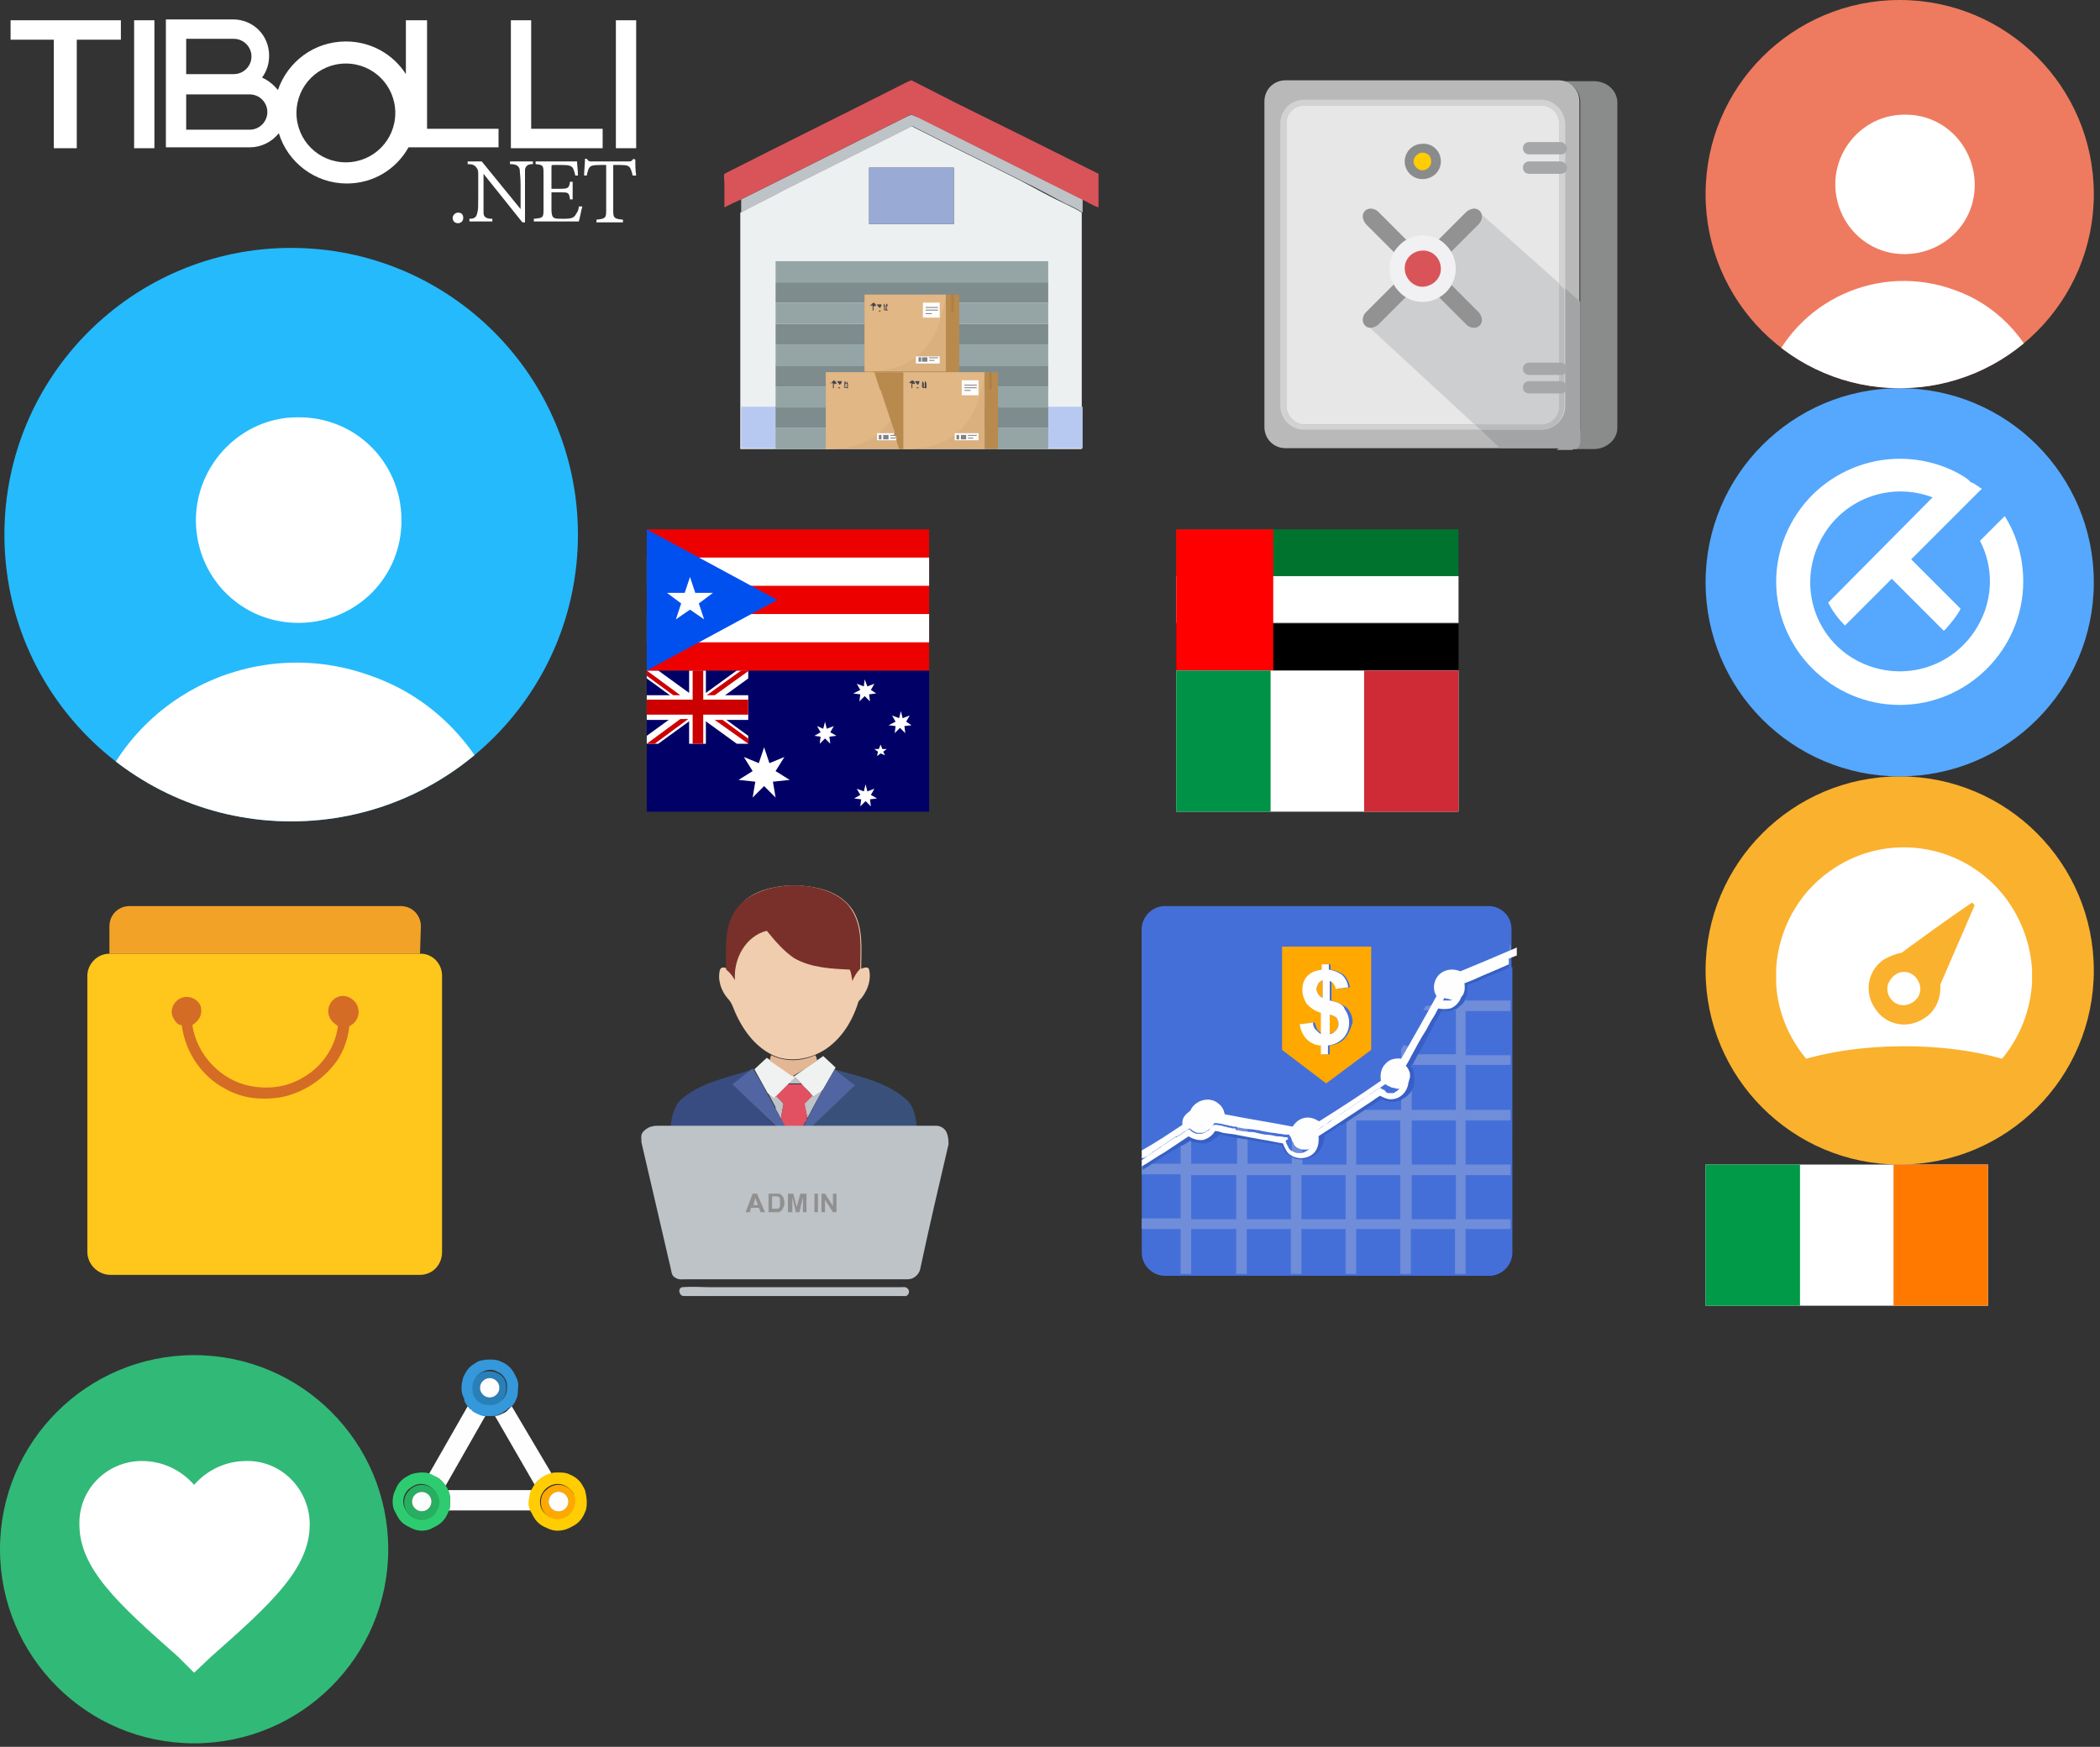 <?xml version="1.0" encoding="utf-8"?><svg width="238" height="198" viewBox="0 0 238 198" xmlns="http://www.w3.org/2000/svg" xmlns:xlink="http://www.w3.org/1999/xlink"><rect x="0" y="0" width="238" height="198" fill="#333333" stroke="none"/><svg id="admin" viewBox="0 0 60 60" width="60" height="60" x="60" y="93.6" xmlns="http://www.w3.org/2000/svg"><style>.ast0{fill:#fbb87d}.ast1,.ast2{fill-rule:evenodd;clip-rule:evenodd;fill:#bdc3c7}.ast2{fill:#ffa016}.ast3{fill:none}.ast4{fill:#bdc3c7}.ast5{fill:#e25162}.ast6{fill:#39517a}.ast7{fill:#5065a1}.ast8{fill:#394c81}.ast9{fill:#f0f1f1}.ast10{fill:#e3b794}.ast11{fill:#f1cdb0}.ast12{fill:#919090}.ast13{fill:#79302a}</style><path class="ast0" d="M32.5 26c0 .1 0 .1 0 0 0 .1 0 .1 0 0z"/><path class="ast1" d="M17.3 52.3c1.1-.1 2.3 0 3.4 0H42c.3 0 .7-.1.9.2.3.3 0 .9-.4.8H17.6c-.1 0-.3 0-.4-.1-.3-.3-.3-.8.1-.9z"/><path class="ast2" d="M28.8 51.5h2.4H28.8z"/><path class="ast3" d="M33.1 30.1c.5-.9 1-1.7 1.5-2.6-.5.8-1 1.7-1.5 2.6zM27.9 32.1c.2.4.4.7.6 1.1-.2-.4-.4-.8-.6-1.1zM31.5 33.1c.2-.3.4-.7.6-1.1-.2.4-.4.8-.6 1.1z"/><path class="ast4" d="M31.5 33.1c.2-.3.4-.7.6-1.1.4-.7.7-1.3 1.1-2 0 0 0 .1-.1.1l-.9.6-.2-.2-.9.9.4 1.7zM30.8 29.2l-.8-.8-.8.8h1.6zM27.9 32.1c.2.3.4.7.6 1.1l.3-1.7-.8-.9-.2.2-.8-.6c.3.6.6 1.1.9 1.7v.2zM31.3 27.5l-1.3.9zM28.7 27.5l1.3.9z"/><path class="ast5" d="M31.5 33.1l-.3-1.6.9-.9c-.3-.3-.8-.8-1.2-1.3H29.2c-.4.5-1 1-1.3 1.3l.9.9-.3 1.7c0 .1.1.1.1.2.1.2.2.5.4.7h2c.1-.2.2-.5.4-.7 0-.1 0-.2.1-.3z"/><path class="ast6" d="M32 34.1h11.9c-.1-1.1-.3-2.2-1.1-3-2.2-2-5.1-2.6-7.9-3.4-.1 0-.3-.1-.4-.2l2.3 1.8-4.8 4.8z"/><path class="ast7" d="M32.1 32.1c-.2.4-.4.7-.6 1.1 0 .1-.1.1-.1.2-.1.2-.2.5-.4.7h1l4.9-4.7-2.3-1.8c-.5.9-1 1.7-1.5 2.6-.3.5-.7 1.2-1 1.9z"/><path class="ast8" d="M23.1 29.3l2.3-1.8c-.1.1-.3.1-.4.2-2.7.9-5.7 1.4-7.9 3.4-.7.8-1 1.9-1.1 3h11.9l-4.8-4.8z"/><path class="ast7" d="M28 34.1h1c-.1-.2-.2-.5-.4-.7 0-.1-.1-.1-.1-.2-.2-.4-.4-.7-.6-1.1 0-.1-.1-.1-.1-.2-.8-1.5-1.6-3-2.5-4.4L23 29.3l5 4.8z"/><path class="ast4" d="M47.3 34.8c-.2-.5-.7-.8-1.2-.8H14.7c-.3 0-.6 0-.9.1-.4.1-.8.4-1 .7-.2.3-.1.7-.1 1.1 1.1 4.7 2.2 9.5 3.3 14.2.1.4.1.9.5 1.1.4.3.9.2 1.3.2h25.1c.7 0 1.3-.6 1.4-1.2 1-4.7 2.1-9.4 3.2-14.1 0-.3 0-.8-.2-1.3z"/><path class="ast9" d="M30.8 29.2c.4.5 1 1 1.2 1.3l.2.2.9-.6s0-.1.1-.1c.5-.9 1-1.7 1.5-2.6l-1.4-1.3-1.9 1.3-1.4 1 .8.8z"/><path class="ast9" d="M28 30.6l1.3-1.3.8-.8-1.3-.9-1.9-1.3-1.4 1.3 1.5 2.7.8.6c0-.2.1-.2.2-.3z"/><path class="ast10" d="M31.3 27.5l1.3-.9c0-.1-.1-.5-.2-.6-1.6.7-3.3.8-5 0-.1.2-.1.5-.2.6l1.3.9 1.3.9 1.5-.9z"/><path class="ast11" d="M32.5 25.9c2.1-.9 3.9-3 4.8-6 .9-.9 1.5-2.3 1.2-3.6-.1-.4-.6-.2-.9-.1 0-2.2.3-4.7-1-6.7C35.3 7.6 33.1 7 31 6.8h-2c-2 .2-4.2.8-5.4 2.6-1.4 2-1.1 4.5-1.1 6.8-.3-.1-.7-.3-.9.1-.3 1.1.1 2.4.9 3.3.4.4.6 1 .8 1.5 1.1 2.5 2.6 4.1 4.3 4.9 1.5.7 3.3.6 4.9-.1z"/><g><path class="ast12" d="M26.7 43.8h-.5l-.2-.5h-.9l-.1.5h-.5l.8-2.1h.5l.9 2.1zm-.8-.8l-.3-.8-.2.8h.5zM27.1 41.7H28.3c.1 0 .2.1.3.2.1.1.2.2.2.3 0 .1.1.3.1.5s0 .3-.1.5-.1.3-.2.4c-.1.1-.2.1-.3.2H27.1v-2.1zm.4.3v1.4h.6c.1 0 .1 0 .2-.1 0 0 .1-.1.1-.2v-.4-.4c0-.1-.1-.2-.1-.2-.1 0-.1-.1-.2-.1H27.5zM29.3 43.8v-2.1h.6l.4 1.5.4-1.5h.7v2.1H31v-1.7l-.4 1.7h-.4l-.4-1.7v1.7h-.5zM32.3 43.8v-2.1h.4v2.1h-.4zM33.1 43.8v-2.1h.4l.9 1.4v-1.4h.4v2.1h-.4l-.9-1.4v1.4h-.4z"/></g><g><path class="ast13" d="M36.5 9.5c1.3 2 1 4.4 1 6.7-.4.4-.7.9-.9 1.4-.1-.5-.1-.9-.3-1.3-2.1-.1-4.4-.2-6.3-1.3-1.2-.8-2.2-2-3.1-3.1-2.4.6-3.8 3.2-3.6 5.6-.3-.5-.6-.9-1-1.2 0-2.3-.3-4.8 1.1-6.8 2.6-3.7 10.9-3.6 13.1 0z"/></g></svg><svg id="ae" viewBox="0 0 32 16" width="32" height="16" x="133.3" y="60" xmlns="http://www.w3.org/2000/svg"><style>.bst0{fill:#00732f}.bst1{fill:#fff}.bst2{fill:red}</style><path class="bst0" d="M0 0h32v5.3H0V0z"/><path class="bst1" d="M0 5.3h32v5.3H0V5.3z"/><path d="M0 10.7h32V16H0v-5.3z"/><path class="bst2" d="M0 0h11v16H0V0z"/></svg><svg id="au" viewBox="0 0 32 16" width="32" height="16" x="73.3" y="76" xmlns="http://www.w3.org/2000/svg"><style>.cst0{fill:#006}.cst1{fill:#fff}.cst2{fill:#c00}</style><path class="cst0" d="M0 0h32v16H0V0z"/><path class="cst1" d="M0 0v.9l10.2 7.4h1.3v-.9L1.3 0H0zm11.5 0v.9L1.3 8.3H0v-.9L10.2 0h1.3z"/><path class="cst1" d="M4.8 0v8.3h1.9V0H4.8zM0 2.8v2.8h11.5V2.8H0z"/><path class="cst2" d="M0 3.3V5h11.5V3.3H0zM5.2 0v8.3h1.2V0H5.2zM0 8.3l3.8-2.8h.9L.9 8.3H0zM0 0l3.8 2.8H3L0 .6V0zm6.8 2.8L10.7 0h.9L7.7 2.8h-.9zm4.7 5.5L7.7 5.6h.9l3 2.2-.1.5z"/><path class="cst1" d="M16.2 12.4l-1.9.2.3 1.8-1.3-1.3-1.3 1.3.3-1.8-1.9-.2 1.6-1-1-1.6 1.7.7.6-1.8.6 1.8 1.7-.7-1 1.6m9.6 2.7l-.4-.7.8.3.2-.8.2.8.8-.3-.4.7.7.4-.8.1.1.8-.6-.6-.6.6.1-.8-.8-.1m.7-12.3l-.4-.7.8.3.1-.8.3.8.8-.3-.4.7.6.4-.8.1.1.8-.6-.6-.6.6.1-.8-.8-.1M19.7 7l-.4-.7.7.3.2-.8.2.8.8-.3-.4.7.7.4-.8.1.1.8-.6-.6-.6.6.1-.8-.7-.1m9.2-1.6l-.4-.7.8.3.2-.8.2.8.8-.3-.4.7.6.4-.8.1.1.8-.6-.6-.6.6.1-.8-.8-.1m-.9 3.2l-.4.3.1-.5-.4-.3h.5l.2-.5.2.5h.5l-.4.3.2.4"/></svg><svg id="banking" viewBox="0 0 60 60" width="60" height="60" x="133.3" xmlns="http://www.w3.org/2000/svg"><style>.dst0{fill:#8a8c8b}.dst1{fill:#b9b9ba}.dst2{fill:#e7e7e7}.dst3{fill:#d3d2d2}.dst4,.dst5,.dst6{fill-rule:evenodd;clip-rule:evenodd;fill:#a3a4a6}.dst5,.dst6{fill:#ccced0}.dst6{fill:#babbbc}.dst10,.dst11,.dst12,.dst13,.dst7,.dst8,.dst9{fill-rule:evenodd;clip-rule:evenodd;fill:#a5a7a9}.dst10,.dst11,.dst12,.dst13,.dst8,.dst9{fill:#929293}.dst10,.dst11,.dst12,.dst13,.dst9{fill:#f1f0f2}.dst10,.dst11,.dst12,.dst13{fill:#d6d7d7}.dst11,.dst12,.dst13{fill:#d95459}.dst12,.dst13{fill:#8a8c8b}.dst13{fill:#ffcd02}</style><path class="dst0" d="M47.3 9.2h-3.9c1.3 0 2.4 1 2.4 2.4v36.9c0 1.3-1 2.4-2.4 2.4h3.9c1.5 0 2.7-1.1 2.7-2.4v-37c-.1-1.3-1.2-2.3-2.7-2.3z"/><path class="dst1" d="M45.7 48.5v-37c0-1.3-1-2.4-2.4-2.4H12.4c-1.3 0-2.4 1-2.4 2.4v36.9c0 1.3 1 2.4 2.4 2.4h31c1.3 0 2.3-1 2.3-2.3z"/><path class="dst2" d="M41.4 11.9H14.5c-1.1 0-2 .9-2 2V46c0 1.1.9 2.1 2 2.1h26.9c1.1 0 2-.9 2-2.1V14c0-1.1-.9-2.1-2-2.1z"/><path class="dst3" d="M41.4 11.3H14.5c-1.5 0-2.7 1.2-2.7 2.7v32c0 1.5 1.2 2.7 2.7 2.7h26.9c1.5 0 2.7-1.2 2.7-2.7V14c-.1-1.5-1.3-2.7-2.7-2.7zm2 34.7c0 1.1-.9 2.1-2 2.1H14.5c-1.1 0-2-.9-2-2.1V14c0-1.1.9-2 2-2h26.9c1.1 0 2 .9 2 2v32z"/><path class="dst4" d="M43.4 50.8h-6.7l-2.2-2.1h6.9c1.5 0 2.7-1.2 2.7-2.7V32.7l1.7 1.5V49.2 49v1.3h-.1V50.6h-.1v.1h-.1v.1h-.1v.1h-.1-.2-.1l-.1.1H44.6h-.1-.2-.1-.2-.2-.2H43.3h-.1-.1l.3-.2z"/><path class="dst5" d="M41.4 48.1h-7.6L22 37.2l12.5-13 8.9 7.9V46c0 1.2-.9 2.1-2 2.1z"/><path class="dst6" d="M41.4 48.7h-6.9l-.7-.6h7.6c1.1 0 2-.9 2-2.1V32.2l.6.6V46c0 1.5-1.2 2.7-2.6 2.7z"/><path class="dst7" d="M44.3 16.8c0 .4-.3.7-.7.7H40c-.4 0-.7-.3-.7-.7s.3-.7.7-.7h3.6c.3 0 .7.4.7.7zM44.3 19c0 .4-.3.7-.7.7H40c-.4 0-.7-.3-.7-.7s.3-.7.7-.7h3.6c.3 0 .7.3.7.7zM44.3 41.8c0 .4-.3.7-.7.7H40c-.4 0-.7-.3-.7-.7s.3-.7.7-.7h3.6c.3 0 .7.3.7.7zM44.3 43.9c0 .4-.3.7-.7.7H40c-.4 0-.7-.3-.7-.7s.3-.7.7-.7h3.6c.3 0 .7.3.7.7z"/><path class="dst8" d="M34.3 35.4l-5-5 5-5c.4-.4.5-1.1.1-1.5-.4-.4-1-.3-1.5.1l-5 5-5-5c-.4-.4-1.1-.5-1.5-.1-.4.4-.3 1 .1 1.5l5 5-5 5c-.4.4-.5 1.1-.1 1.5.4.4 1 .3 1.5-.1l5-5 5 5c.4.4 1.1.5 1.5.1.4-.4.3-1-.1-1.5z"/><path class="dst9" d="M30.6 33.1c-1.5 1.5-3.9 1.5-5.3 0-1.5-1.5-1.5-3.9 0-5.3 1.4-1.5 3.9-1.5 5.3 0 1.4 1.4 1.5 3.8 0 5.3z"/><path class="dst10" d="M29.1 31.6c-.7.7-1.7.7-2.4 0-.6-.7-.7-1.7 0-2.4s1.7-.7 2.3 0 .7 1.8.1 2.4z"/><path class="dst11" d="M30 30.5c0 1.1-1 2-2.1 2s-2-1-2-2.1.9-2 2.1-2c1.1 0 2 .9 2 2.1z"/><path class="dst12" d="M30 18.3c0 1.1-.9 2-2.1 2-1.1 0-2-.9-2-2s.9-2 2-2c1.1-.1 2.1.8 2.1 2z"/><path class="dst13" d="M28.9 18.3c0 .6-.5 1-1 1s-1-.5-1-1 .5-1 1-1c.6 0 1 .4 1 1z"/></svg><svg id="dashboard" viewBox="0 0 44 44" width="44" height="44" x="193.3" y="88" xmlns="http://www.w3.org/2000/svg"><style>.est0{fill:#ee7b5f}.est1{clip-path:url(#eEllipse_1_copy_2_);fill:#fff}.est2{fill:#31b978}.est3{fill:#fff}.est4{fill:#55a8fd}.est5{fill:#fab12d}</style><circle id="eEllipse_1_copy_1_" class="est0" cx="132" cy="22" r="22"/><defs><circle id="eEllipse_1_copy" cx="132" cy="22" r="22"/></defs><clipPath id="eEllipse_1_copy_2_"><use xlink:href="#eEllipse_1_copy" overflow="visible"/></clipPath><path class="est1" d="M132.5 13c4.4-.1 7.9 3.4 8 7.8.1 4.4-3.4 7.9-7.8 8-4.4.1-7.9-3.4-8-7.8v-.1c0-4.3 3.5-7.9 7.8-7.9zM148 42.6c-6.9 8.6-19.4 9.9-27.9 3.1-1.1-.9-2.2-1.9-3.1-3.1 3.2-8.6 12.7-12.9 21.3-9.7 4.5 1.6 8 5.2 9.7 9.7z"/><g><circle id="eEllipse_1_copy_4" class="est2" cx="132" cy="107" r="22"/><path class="est3" d="M132 121l-1.8-1.8c-6.8-6-11.2-10-11.2-15-.1-3.9 3-7.1 6.9-7.2h.2c2.3 0 4.4 1 5.9 2.7 1.5-1.7 3.6-2.7 5.9-2.7 3.9-.1 7.1 3.1 7.2 7v.2c0 5-4.4 9-11.2 15L132 121z"/></g><g><circle id="eEllipse_1_copy_3" class="est4" cx="22" cy="107" r="22"/><path class="est3" d="M12.1 97.1c2.6-2.6 6.2-4.1 9.9-4.1 2.6 0 5.2.7 7.4 2.1.1.1.3.2.4.3l.1.1.1.1.1.1h.1l.2.1.1.1h.1l.1.1.1.1h.1l.1.1.1.1h.1l.1.1-2.7 2.7-5.3 5.3 5.6 5.6c-.4.8-1 1.5-1.6 2.2l-.3.3-5.9-5.9-5.3 5.3c-.8-.8-1.4-1.6-1.9-2.6L26 97.1l1 .9-.3-.2c-5-2.5-11.1-.6-13.7 4.5s-.6 11.1 4.5 13.7 11.1.6 13.7-4.5c1.5-2.9 1.5-6.3 0-9.2l2.8-2.8c1.4 2.2 2.1 4.8 2.1 7.4 0 7.7-6.3 14-14 14s-14-6.3-14-14c-.1-3.6 1.4-7.2 4-9.8z"/></g><g><circle id="eEllipse_1_copy_2" class="est5" cx="22" cy="22" r="22"/><path class="est3" d="M14 10.8c5.9-4.3 14.1-3.5 19.1 1.9 2.3 2.5 3.7 5.8 3.9 9.2v1.5c-.2 3.2-1.4 6.2-3.4 8.6-3.2-.9-6.5-1.3-9.8-1.4-4.2-.1-8.4.3-12.4 1.4-2-2.4-3.2-5.3-3.4-8.4v-1.9c.3-4.4 2.5-8.4 6-10.9zm8.2 9.2c-.7.1-1.3.4-1.9.7-1.9 1.2-2.4 3.7-1.1 5.6 1.2 1.9 3.7 2.4 5.6 1.1 1.3-.8 1.9-2.3 1.8-3.8l3.9-9-.3-.3c-2.8 1.9-5.4 3.8-8 5.7zm-.4 2.3c1-.4 2 .1 2.4 1.1s-.1 2-1.1 2.4c-1 .4-2-.1-2.4-1.1-.1-.3-.1-.5-.1-.8.1-.7.6-1.3 1.2-1.6z"/></g></svg><svg id="edu" viewBox="0 0 44 44" width="44" height="44" x="193.3" y="44" xmlns="http://www.w3.org/2000/svg"><style>.fst0{fill:#ee7b5f}.fst1{clip-path:url(#fEllipse_1_copy_2_);fill:#fff}.fst2{fill:#31b978}.fst3{fill:#fff}.fst4{fill:#55a8fd}.fst5{fill:#fab12d}</style><circle id="fEllipse_1_copy_1_" class="fst0" cx="132" cy="-63" r="22"/><defs><circle id="fEllipse_1_copy" cx="132" cy="-63" r="22"/></defs><clipPath id="fEllipse_1_copy_2_"><use xlink:href="#fEllipse_1_copy" overflow="visible"/></clipPath><path class="fst1" d="M132.5-72c4.4-.1 7.9 3.4 8 7.8.1 4.4-3.4 7.9-7.8 8-4.4.1-7.9-3.4-8-7.8v-.1c0-4.3 3.5-7.9 7.8-7.9zM148-42.4c-6.9 8.6-19.4 9.9-27.9 3.1-1.1-.9-2.2-1.9-3.1-3.1 3.2-8.6 12.7-12.9 21.3-9.7 4.5 1.6 8 5.2 9.7 9.7z"/><g><circle id="fEllipse_1_copy_4" class="fst2" cx="132" cy="22" r="22"/><path class="fst3" d="M132 36l-1.8-1.8c-6.8-6-11.2-10-11.2-15-.1-3.9 3-7.1 6.9-7.2h.2c2.3 0 4.4 1 5.9 2.7 1.5-1.7 3.6-2.7 5.9-2.7 3.9-.1 7.1 3.1 7.2 7v.2c0 5-4.4 9-11.2 15L132 36z"/></g><g><circle id="fEllipse_1_copy_3" class="fst4" cx="22" cy="22" r="22"/><path class="fst3" d="M12.1 12.1C14.7 9.5 18.3 8 22 8c2.6 0 5.2.7 7.4 2.1.1.1.3.2.4.3l.1.1.1.1.1.1h.1l.2.1.1.1h.1l.1.1.1.1h.1l.1.1.1.1h.1l.1.1-2.7 2.7-5.3 5.3 5.6 5.6c-.4.8-1 1.5-1.6 2.2l-.3.3-5.9-5.9-5.3 5.3c-.8-.8-1.4-1.6-1.9-2.6L26 12.1l1 .9-.3-.2c-5-2.5-11.1-.6-13.7 4.5s-.6 11.2 4.4 13.7 11.1.6 13.7-4.5c1.5-2.9 1.5-6.3 0-9.2l2.8-2.8c1.4 2.2 2.1 4.8 2.1 7.4 0 7.7-6.3 14-14 14s-14-6.3-14-14c0-3.6 1.5-7.2 4.1-9.8z"/></g><g><circle id="fEllipse_1_copy_2" class="fst5" cx="22" cy="-63" r="22"/><path class="fst3" d="M14-74.2c5.9-4.3 14.1-3.5 19.1 1.9 2.3 2.5 3.7 5.8 3.9 9.2v1.5c-.2 3.2-1.4 6.2-3.4 8.6-3.2-.9-6.5-1.3-9.8-1.4-4.2-.1-8.4.3-12.4 1.4-2-2.4-3.2-5.3-3.4-8.4v-1.9c.3-4.4 2.5-8.4 6-10.9zm8.2 9.2c-.7.1-1.3.4-1.9.7-1.9 1.2-2.4 3.7-1.1 5.6 1.2 1.9 3.7 2.4 5.6 1.1 1.3-.8 1.9-2.3 1.8-3.8l3.9-9-.3-.3c-2.8 1.9-5.4 3.8-8 5.7zm-.4 2.3c1-.4 2 .1 2.4 1.1s-.1 2-1.1 2.4c-1 .4-2-.1-2.4-1.1-.1-.3-.1-.5-.1-.8.1-.7.6-1.3 1.2-1.6z"/></g></svg><svg id="gklogo" viewBox="0 0 73.3 27.6" width="73.3" height="27.6" xmlns="http://www.w3.org/2000/svg"><style>.gst0{fill:#fff}</style><path class="gst0" d="M1.2 4.5h4.9v12.3h2.6V4.5h5V2.3H1.2zM56.5 14.6h-8.1V2.3H46v6.1c-1.4-2.2-3.9-3.7-6.8-3.7-3.6 0-6.6 2.3-7.7 5.5-.5-.6-1.1-1.1-1.8-1.4.5-.7.8-1.5.8-2.5 0-2.3-1.8-4.1-4.1-4.1H18.8v14.5h9.5c1.3 0 2.5-.6 3.3-1.6 1 3.3 4.1 5.7 7.7 5.7 3 0 5.6-1.6 7-4.1h10.2v-2.1zm-28-8.2c0 1.1-.9 2-2 2h-5.4v-4h5.4c1.1 0 2 .9 2 2zm-.2 8.3h-7.2v-4h7.2c1.1 0 2 .9 2 2s-.9 2-2 2zm10.9 3.7c-3.1 0-5.6-2.5-5.6-5.6s2.5-5.6 5.6-5.6c3.1 0 5.6 2.5 5.6 5.6 0 3.1-2.5 5.6-5.6 5.6zM60.2 16.8h8.1v-2.2h-8.1V2.3h-2.3v14.5h1zM69.8 16.8h2.3V2.3h-2.3zM15.2 16.8h2.3V2.3h-2.3zM65.2 24.4c-.2.3-.5.4-1.3.4-.6 0-.9 0-1.1-.1-.2-.1-.3-.4-.3-.9v-2h1c.9 0 1 0 1.1.8h.3v-2h-.3c-.1.7-.2.8-1.1.8h-1V19c0-.3 0-.3.3-.3h.9c.8 0 1 .1 1.2.3.1.2.2.4.3.9h.3c0-.6-.1-1.3-.1-1.6h-4.7v.3c.8.1.9.1.9 1v4.2c0 .9-.1.9-1.1 1v.3h5.1c.1-.3.3-1.4.4-1.7h-.4c0 .5-.3.8-.4 1zM71.8 18c-.2.2-.2.3-.5.3h-4.2c-.3 0-.4 0-.6-.3h-.2c0 .6-.1 1.3-.1 1.9h.3c.1-.5.2-.8.3-.9.1-.2.4-.3 1.2-.3h.7v5.2c0 .8-.1.9-1.1 1v.3h3v-.3c-1-.1-1.1-.2-1.1-1v-5.2h.8c.8 0 .9.1 1.1.3.1.2.2.4.3.9h.4c-.1-.6-.1-1.3-.1-1.8l-.2-.1zM57.8 18.6c.7 0 1 .2 1.1.6 0 .3.1.8.1 1.8v2.7l-4.4-5.4H53v.3c.5 0 .8.1 1 .4.2.3.2.3.2 1v2.3c0 1 0 1.5-.1 1.8-.1.5-.3.7-.9.7v.3h2.6v-.3c-.7 0-1-.2-1-.7v-4.4l4.4 5.5h.3V21v-1.8c.1-.4.3-.6.9-.6v-.3h-2.6v.3zM51.9 24.1c-.3 0-.6.3-.6.6 0 .4.3.6.6.6s.6-.2.6-.6c0-.4-.2-.6-.6-.6z"/></svg><svg id="ie" viewBox="0 0 32 16" width="32" height="16" x="193.3" y="132" xmlns="http://www.w3.org/2000/svg"><style>.hst0{fill:#fff}.hst1{fill:#009a49}.hst2{fill:#ff7900}</style><path class="hst0" d="M0 0h32v16H0V0z"/><path class="hst1" d="M0 0h10.7v16H0V0z"/><path class="hst2" d="M21.3 0H32v16H21.3V0z"/></svg><svg id="inventory" viewBox="0 0 60 60" width="60" height="60" x="73.3" xmlns="http://www.w3.org/2000/svg"><style>.ist0{fill:#ecf0f1}.ist1{fill:#bdc3c7}.ist2{fill:#d95459}.ist3{fill:#99abd5}.ist4{fill:#b8c9f1}.ist5,.ist6{fill-rule:evenodd;clip-rule:evenodd;fill:#7f8c8d}.ist6{fill:#95a5a6}.ist7{fill:#b88a4e}.ist10,.ist11,.ist12,.ist8,.ist9{fill-rule:evenodd;clip-rule:evenodd;fill:#dab07e}.ist10,.ist11,.ist12,.ist9{fill:#e1b785}.ist10,.ist11,.ist12{fill:#b88a4e}.ist11,.ist12{fill:#b07f45}.ist12{fill:#fefefe}.ist13{fill:#808184}.ist14{fill:#47464e}</style><path class="ist0" d="M42.4 20.5c-3.9-2-7.9-3.9-11.8-5.9-.3-.1-.5-.4-.8-.2l-14.4 7.2c-1.6.9-3.2 1.6-4.8 2.5v26.8h38.7V24.1c-.6-.4-1.3-.7-1.9-1-1.7-.8-3.3-1.7-5-2.6zm-7.6 4.9h-9.6V19h9.6v6.4z"/><path class="ist1" d="M30 13c-.3.1-.5.2-.7.3l-18.6 9.3v1.5c1.6-.9 3.2-1.6 4.8-2.5l14.4-7.2c.3-.2.5.1.8.2 3.9 2 7.9 3.9 11.8 5.9 1.7.8 3.3 1.7 5 2.6.7.3 1.3.6 1.9 1v-1.5l-18.6-9.3c-.3-.1-.6-.2-.8-.3z"/><path class="ist2" d="M34.9 11.6c-1.6-.8-3.3-1.7-4.9-2.5-.2.1-.3.1-.5.2-6.9 3.5-13.8 6.9-20.7 10.4-.1.4 0 .7 0 1.1v2.7c.6-.3 1.2-.6 1.9-.9l18.6-9.3c.2-.1.5-.3.7-.3.2.1.5.2.7.3l18.6 9.3c.7.3 1.2.7 1.9.9v-3.8c-5.4-2.7-10.8-5.4-16.3-8.1z"/><path class="ist3" d="M25.2 19h9.6v6.4h-9.6z"/><path class="ist4" d="M10.7 46.1h38.7v4.7H10.7z"/><path class="ist5" d="M45.4 48.5H14.6v-2.4h30.9v2.4zm0-14.2H14.6V32h30.9v2.3zm-30.8 4.8h30.9v-2.4H14.6v2.4zm30.8 4.7H14.6v-2.4h30.9v2.4z"/><path class="ist6" d="M45.4 48.5H14.6v2.4h30.9v-2.4zm0-18.9H14.6V32h30.9v-2.4zm-30.8 4.7h30.9v2.4H14.6v-2.4zm30.8 4.8H14.6v2.4h30.9v-2.4zm0 4.7H14.6v2.4h30.9v-2.4z"/><path class="ist7" d="M24.7 34.3h10.7V43H24.7v-8.7z"/><path class="ist8" d="M20.3 42.2h9.2v8.7h-9.2z"/><path class="ist9" d="M20.3 42.2h9.2c-.8 6.1-3.9 8.8-9.2 8.7v-8.7z"/><path class="ist10" d="M29.4 42.2h1.5v8.7h-1.5z"/><path class="ist11" d="M30 42.2h.3v1.9H30z"/><path class="ist12" d="M26.9 43.1h1.9v1.7h-1.9z"/><path class="ist13" d="M27.1 43.6h1.4v.1h-1.4v-.1zm0 .6h.7v.1h-.7v-.1zm0-.3h1.4v.1h-1.4v-.1z"/><path class="ist12" d="M26.1 49.1h2.7v.8h-2.7z"/><path class="ist13" d="M26.3 49.3h.3v.5h-.3zM26.8 49.3h.6v.5h-.6zM27.6 49.3h1v.1h-1zM27.6 49.6h.6v.1h-.6z"/><path class="ist14" d="M21.2 43.1c.2.1.3.2.3.5 0 0 0-.1-.1-.1h-.1v.1c0-.1-.1-.1-.1-.1v.5h-.1v-.1-.5c-.1 0-.1.1-.1.1s0-.1-.1-.1h-.1v.1l.4-.4zM21.7 43.4c-.1-.1-.1-.1-.1-.2h.5c0 .1 0 .2-.1.3-.1.1-.1.1-.2.1v.3h.1v.1h-.2v-.1h.1v-.3s0-.1-.1-.2zM22.3 43.9h.5v.1c-.1 0-.3 0-.5-.1 0 .1 0 0 0 0zM22.5 43.2c0 .1.1.2.1.3h-.2c0-.2 0-.3.1-.3zM22.4 43.5h.1v.4h-.1v-.4zM22.7 43.2c0 .1.1.2.1.3h-.2c.1-.2.1-.3.1-.3zM22.7 43.5h.1v.4h-.1v-.4z"/><path class="ist10" d="M28.4 49.8l-.2-.5v.1m0-.1l-.1-.2m-2.3-6.9h5v8.7h-2.2l-.3-.9v-.1l-.1-.4-.1-.1-.1-.2.1-.2-1.6-4.8-.1-.1-.6-1.9z"/><path class="ist8" d="M24.7 33.4h9.2v8.7h-9.2z"/><path class="ist9" d="M24.7 33.4h9.2c-.8 6.1-3.9 8.8-9.2 8.7v-8.7z"/><path class="ist10" d="M33.9 33.4h1.5v8.7h-1.5z"/><path class="ist11" d="M34.5 33.4h.3v1.9h-.3z"/><path class="ist12" d="M31.3 34.3h1.9V36h-1.9z"/><path class="ist13" d="M31.6 34.8H33v.1h-1.4v-.1zm0 .7h.7v.1h-.7v-.1zm0-.4H33v.1h-1.4v-.1z"/><path class="ist12" d="M30.5 40.4h2.7v.8h-2.7z"/><path class="ist13" d="M30.8 40.5h.3v.5h-.3zM31.2 40.5h.6v.5h-.6zM32 40.5h1v.1h-1zM32 40.8h.6v.1H32z"/><path class="ist14" d="M25.7 34.3c.2.1.3.2.3.5v-.1c-.1-.1-.1 0-.2 0v.1c0-.1-.1-.1-.1-.1v.5h-.1v-.1-.5l-.1.1s0-.1-.1-.1c-.1-.1-.1 0-.1 0v.1c.1-.1.2-.3.4-.4zM26.2 34.7c-.1-.1-.1-.1-.1-.2h.5c0 .1 0 .2-.1.3 0 .1-.1.1-.1.1v.3h.1v.1h-.2v-.1h.1v-.3l-.2-.2zM26.8 35.1h.5v.1c-.2 0-.3 0-.5-.1 0 .1 0 0 0 0zM26.9 34.4c.1.1.1.2.1.3h-.2c.1-.2.1-.2.1-.3zM26.9 34.7h.1v.4h-.1v-.4zM27.2 34.4c.1.1.1.2.1.3h-.2c0-.2.1-.2.1-.3zM27.1 34.7h.1v.4h-.1v-.4z"/><path class="ist8" d="M29.1 42.2h9.2v8.7h-9.2z"/><path class="ist9" d="M29.1 42.2h9.2c-.8 6.1-3.9 8.8-9.2 8.7v-8.7z"/><path class="ist10" d="M38.3 42.2h1.5v8.7h-1.5z"/><path class="ist11" d="M38.8 42.2h.3v1.9h-.3z"/><path class="ist12" d="M35.7 43.1h1.9v1.7h-1.9z"/><path class="ist13" d="M36 43.6h1.4v.1H36v-.1zm0 .6h.7v.1H36v-.1zm0-.3h1.4v.1H36v-.1z"/><path class="ist12" d="M34.9 49.1h2.7v.8h-2.7z"/><path class="ist13" d="M35.1 49.3h.3v.5h-.3zM35.6 49.3h.6v.5h-.6zM36.4 49.3h1v.1h-1zM36.4 49.6h.6v.1h-.6z"/><path class="ist14" d="M30.1 43.1c.2.1.3.2.3.5 0 0 0-.1-.1-.1h-.1v.1c0-.1 0-.1-.1-.1v.5H30v-.1-.5c-.1 0-.1.1-.1.1s0-.1-.1-.1h-.1v.1c0-.1.2-.3.4-.4zM30.5 43.4c0-.1-.1-.1-.1-.2h.5c0 .1 0 .2-.1.3 0 .1-.1.1-.1.1v.3h.1v.1h-.2v-.1h.1v-.3l-.2-.2zM31.2 43.9h.5v.1c-.2 0-.4 0-.5-.1 0 .1 0 0 0 0zM31.3 43.2c0 .1.1.2.1.3h-.2c0-.2.1-.3.1-.3zM31.2 43.5h.2v.4h-.2v-.4zM31.6 43.2c0 .1.1.2.1.3h-.2c0-.2 0-.3.1-.3zM31.5 43.5h.2v.4h-.2v-.4z"/></svg><svg id="it" viewBox="0 0 32 16" width="32" height="16" x="133.3" y="76" xmlns="http://www.w3.org/2000/svg"><style>.jst0{fill:#fff}.jst1{fill:#009246}.jst2{fill:#ce2b37}</style><path class="jst0" d="M0 0h32v16H0V0z"/><path class="jst1" d="M0 0h10.7v16H0V0z"/><path class="jst2" d="M21.3 0H32v16H21.3V0z"/></svg><svg id="pr" viewBox="0 0 32 16" width="32" height="16" x="73.3" y="60" xmlns="http://www.w3.org/2000/svg"><style>.kst0{fill:none}.kst1{fill:#ed0000}.kst2{fill:#fff}.kst3{fill:#0050f0}</style><path class="kst0" d="M0 0h23v16H0z"/><path class="kst1" d="M0 0h32v16H0V0z"/><path class="kst2" d="M0 3.2h32v3.2H0V3.2zm0 6.4h32v3.2H0V9.6z"/><path class="kst3" d="M0 0l14.8 8L0 16V0z"/><path class="kst2" d="M6.5 10.2L4.9 9.1l-1.6 1.1.6-1.8-1.6-1.2h2l.6-1.8.6 1.8h2L5.9 8.4l.6 1.8z"/></svg><svg id="profile" viewBox="0 0 44 44" width="44" height="44" x="193.3" xmlns="http://www.w3.org/2000/svg"><style>.lst0{fill:#ee7b5f}.lst1{clip-path:url(#lEllipse_1_copy_2_);fill:#fff}.lst2{fill:#31b978}.lst3{fill:#fff}.lst4{fill:#55a8fd}.lst5{fill:#fab12d}</style><circle id="lEllipse_1_copy_1_" class="lst0" cx="22" cy="22" r="22"/><defs><circle id="lEllipse_1_copy" cx="22" cy="22" r="22"/></defs><clipPath id="lEllipse_1_copy_2_"><use xlink:href="#lEllipse_1_copy" overflow="visible"/></clipPath><path class="lst1" d="M22.5 13c4.4-.1 7.9 3.4 8 7.8.1 4.4-3.4 7.9-7.8 8-4.4.1-7.9-3.4-8-7.8v-.1c0-4.3 3.5-7.9 7.8-7.9zM38 42.6c-6.9 8.6-19.4 9.9-27.9 3.1-1.1-.9-2.2-1.9-3.1-3.1 3.2-8.6 12.7-12.9 21.3-9.7 4.5 1.6 8 5.2 9.7 9.7z"/><g><circle id="lEllipse_1_copy_4" class="lst2" cx="22" cy="107" r="22"/><path class="lst3" d="M22 121l-1.8-1.8c-6.8-6-11.2-10-11.2-15-.1-3.9 3-7.1 6.9-7.2h.2c2.3 0 4.4 1 5.9 2.7 1.5-1.7 3.6-2.7 5.9-2.7 3.9-.1 7.1 3.1 7.2 7v.2c0 5-4.4 9-11.2 15L22 121z"/></g><g><circle id="lEllipse_1_copy_3" class="lst4" cx="-88" cy="107" r="22"/><path class="lst3" d="M-97.9 97.1c2.6-2.6 6.2-4.1 9.9-4.1 2.6 0 5.2.7 7.4 2.1.1.1.3.2.4.3l.1.1.1.1.1.1h.1l.2.1.1.1h.1l.1.1.1.1h.1l.1.1.1.1h.1l.1.1-2.7 2.7-5.3 5.3 5.6 5.6c-.4.8-1 1.5-1.6 2.2l-.3.3-5.9-5.9-5.3 5.3c-.8-.8-1.4-1.6-1.9-2.6L-84 97.1l1 .9-.3-.2c-5-2.5-11.1-.6-13.7 4.5s-.6 11.1 4.5 13.7 11.1.6 13.7-4.5c1.5-2.9 1.5-6.3 0-9.2l2.8-2.8c1.4 2.2 2.1 4.8 2.1 7.4 0 7.7-6.3 14-14 14s-14-6.3-14-14c-.1-3.6 1.4-7.2 4-9.8z"/></g><g><circle id="lEllipse_1_copy_2" class="lst5" cx="-88" cy="22" r="22"/><path class="lst3" d="M-96 10.8c5.9-4.3 14.1-3.5 19.1 1.9 2.3 2.5 3.7 5.8 3.9 9.2v1.5c-.2 3.2-1.4 6.2-3.4 8.6-3.2-.9-6.5-1.3-9.8-1.4-4.2-.1-8.4.3-12.4 1.4-2-2.4-3.2-5.3-3.4-8.4v-1.9c.3-4.4 2.5-8.4 6-10.9zm8.2 9.2c-.7.1-1.3.4-1.9.7-1.9 1.2-2.4 3.7-1.1 5.6 1.2 1.9 3.7 2.4 5.6 1.1 1.3-.8 1.9-2.3 1.8-3.8l3.9-9-.3-.3c-2.8 1.9-5.4 3.8-8 5.7zm-.4 2.3c1-.4 2 .1 2.4 1.1s-.1 2-1.1 2.4c-1 .4-2-.1-2.4-1.1-.1-.3-.1-.5-.1-.8.1-.7.6-1.3 1.2-1.6z"/></g></svg><svg id="profile-avatar" viewBox="0 0 66 66" width="66" height="66" y="27.6" xmlns="http://www.w3.org/2000/svg"><style>.mst0{fill:#25bafc}.mst1{fill:#31b978}.mst2{fill:#fff}.mst3{fill:#55a8fd}.mst4{fill:#fab12d}.mst5{clip-path:url(#mSVGID_2_);fill:#fff}</style><circle id="mEllipse_1_copy_1_" class="mst0" cx="33" cy="33" r="32.5"/><circle id="mEllipse_1_copy_4" class="mst1" cx="33" cy="118" r="22"/><path class="mst2" d="M33 132l-1.8-1.8c-6.8-6-11.2-10-11.2-15-.1-3.9 3-7.1 6.9-7.2h.2c2.3 0 4.4 1 5.9 2.7 1.5-1.7 3.6-2.7 5.9-2.7 3.9-.1 7.1 3.1 7.2 7v.2c0 5-4.4 9-11.2 15L33 132z"/><circle id="mEllipse_1_copy_3" class="mst3" cx="-77" cy="118" r="22"/><path class="mst2" d="M-86.9 108.1c2.6-2.6 6.2-4.1 9.9-4.1 2.6 0 5.2.7 7.4 2.1.1.1.3.2.4.3l.1.1.1.1.1.1h.1l.2.1.1.1h.1l.1.1.1.1h.1l.1.1.1.1h.1l.1.1-2.7 2.7-5.3 5.3 5.6 5.6c-.4.8-1 1.5-1.6 2.2l-.3.3-5.9-5.9-5.3 5.3c-.8-.8-1.4-1.6-1.9-2.6l12.1-12.2 1 .9-.3-.2c-5-2.5-11.1-.6-13.7 4.5s-.6 11.1 4.5 13.7c5.1 2.6 11.1.6 13.7-4.5 1.5-2.9 1.5-6.3 0-9.2l2.8-2.8c1.4 2.2 2.1 4.8 2.1 7.4 0 7.7-6.3 14-14 14s-14-6.3-14-14c-.1-3.6 1.4-7.2 4-9.8z"/><g><circle id="mEllipse_1_copy_2" class="mst4" cx="-77" cy="33" r="22"/><path class="mst2" d="M-85 21.8c5.9-4.3 14.1-3.5 19.1 1.9 2.3 2.5 3.7 5.8 3.9 9.2v1.5c-.2 3.2-1.4 6.2-3.4 8.6-3.2-.9-6.5-1.3-9.8-1.4-4.2-.1-8.4.3-12.4 1.4-2-2.4-3.2-5.3-3.4-8.4v-1.9c.3-4.4 2.5-8.4 6-10.9zm8.2 9.2c-.7.1-1.3.4-1.9.7-1.9 1.2-2.4 3.7-1.1 5.6 1.2 1.9 3.7 2.4 5.6 1.1 1.3-.8 1.9-2.3 1.8-3.8l3.9-9-.3-.3c-2.8 1.9-5.4 3.8-8 5.7zm-.4 2.3c1-.4 2 .1 2.4 1.1s-.1 2-1.1 2.4-2-.1-2.4-1.1c-.1-.3-.1-.5-.1-.8.1-.7.6-1.3 1.2-1.6z"/></g><g><defs><circle id="mSVGID_1_" cx="33" cy="33" r="32.5"/></defs><clipPath id="mSVGID_2_"><use xlink:href="#mSVGID_1_" overflow="visible"/></clipPath><path class="mst5" d="M33.7 19.7c6.5-.1 11.7 5 11.8 11.5S40.5 42.9 34 43s-11.7-5-11.8-11.5v-.1c0-6.4 5.2-11.7 11.5-11.7zm23 43.8C46.5 76.2 28 78.1 15.4 68c-1.6-1.3-3.3-2.8-4.6-4.6 4.7-12.7 18.8-19.1 31.5-14.3 6.7 2.4 11.8 7.7 14.4 14.4z"/></g></svg><svg id="purchase" viewBox="0 0 60 60" width="60" height="60" y="93.6" xmlns="http://www.w3.org/2000/svg"><style>.nst0{fill:#f2a327}.nst1{fill:#ffc61b}.nst2{fill:#d46c25}</style><path class="nst0" d="M47.6 14.5l.1-3.1c0-1.3-1-2.3-2.3-2.3H14.7c-1.3 0-2.3 1-2.3 2.3v3.1h35.2z"/><path class="nst1" d="M47.7 14.5c-.1 0-.1 0 0 0H12.5h-.1c-1.4 0-2.5 1.2-2.5 2.5v31.3c0 1.4 1.2 2.6 2.6 2.6h35.1c1.4 0 2.5-1.1 2.5-2.6V17c0-1.4-1.1-2.5-2.4-2.5z"/><path class="nst2" d="M20.6 19.5c-.9.3-1.4 1.4-1 2.2.2.4.5.9 1 .9.4 3.1 2.3 5.9 5.1 7.3 1.8 1 3.9 1.2 6 .9 2.2-.4 4.3-1.6 5.8-3.3 1.2-1.3 1.9-3 2.1-4.8.7-.3 1.2-1.1 1-2-.2-1-1.4-1.7-2.3-1.3-.9.3-1.4 1.5-.9 2.4.2.4.6.7.9.9-.3 2.4-1.8 4.6-3.9 5.8-1.8 1.1-3.9 1.4-6 1-3.3-.6-6.1-3.5-6.6-6.9.6-.4 1.1-1 1-1.8 0-.9-1.2-1.7-2.2-1.3z"/></svg><svg id="sales" viewBox="0 0 60 60" width="60" height="60" x="120" y="93.6" xmlns="http://www.w3.org/2000/svg"><style>.ost0{fill-rule:evenodd;clip-rule:evenodd}.ost0,.ost1{fill:#456fd8}.ost2{fill:none}.ost3{fill:#6f8dd9}.ost4{fill:#375fc4}.ost5{fill:#fefefe}.ost6{fill:#ffa800}</style><path class="ost0" d="M12 9.1h36.7c1.4 0 2.6 1.1 2.6 2.6v36.7c0 1.4-1.1 2.6-2.6 2.6H12c-1.4 0-2.6-1.2-2.6-2.6V11.7c0-1.4 1.2-2.6 2.6-2.6z"/><path class="ost1" d="M48.6 17.1c-.5.2-.9.4-1.1.5l-.3.1-.3.1-.3.2-.1.1v.6c0 .3-.1.6-.2.9-.1.3-.4.6-.6.8-.1.2-.3.3-.5.4l-.4.2h-.1c-.1 0-.3.1-.4.1h-.7-.1c-.1.1-.1.3-.2.3-.1.1-.2.3-.3.6-.2.4-.3.6-.4.7l-.3.6-.3.4c-.4.8-.9 1.5-1.3 2.4l-.1.2c-.1.2-.2.3-.3.6-.2.1-.3.3-.3.4.1.2.2.3.3.5.1.3.1.5.1.8 0 .3-.1.6-.1.9-.1.3-.2.5-.4.8l-.4.4c-.2.1-.3.2-.5.3-.2.1-.4.1-.5.2-.2.1-.4.1-.6.1-.3 0-.5 0-.7-.1-.2-.1-.3-.1-.5-.2-.3.3-.7.5-1.1.7l-.2.1c-1.5.9-2.4 1.6-3.4 2.2l-.1.1-.7.5-.3.2c-.3.2-.5.3-.8.5v.3c0 .2 0 .3-.1.5s-.1.4-.2.5c-.1.2-.2.3-.3.5l-.1.1c0 .1-.1.1-.1.1-.3.2-.5.4-.8.5-.3.1-.6.2-.9.2-.3 0-.6 0-.9-.1-.3-.1-.5-.3-.8-.5l-.1-.1-.1-.1c-.1-.1-.1-.2-.2-.3-.1-.1-.1-.2-.1-.3-.1-.1-.1-.1-.1-.2h-.2c-.1 0-.3-.1-.4-.1-.4-.1-.9-.1-1.3-.2l-.8-.1c-.3-.1-.6-.1-1-.2-.2-.1-.4-.1-.6-.1-.1 0 0 0-.6-.1h-.3l-.3-.1h-.2c-.2-.1-.4-.1-.4-.1h-.1l-.3-.1h-.1l-.3-.1h-.2l-.2.2s0 .1-.1.1l-.3.2c-.1.1-.3.2-.4.3-.2.1-.3.1-.5.2-.2 0-.4.1-.5 0-.2 0-.4 0-.6-.1-.1 0-.3-.1-.5-.1-.1 0-.2-.1-.2-.1-.3.2-.5.3-.8.5H14c-.3.2-.5.3-.8.5-.1.1-.3.2-.6.3l-.3.2c-.4.2-.7.5-1.1.7l-.1.1c-.5.3-1 .6-1.6 1v9.2c0 1.4 1.2 2.6 2.6 2.6h36.7c1.4 0 2.6-1.2 2.6-2.6V16c-.4.2-.9.4-1.4.6-.7.2-1.1.4-1.4.5z"/><path class="ost2" d="M8.8 39.6h.6v5h-.6zM39.9 27.2v-.4.4zM9.4 39.6h4.4v5H9.4zM9.4 45.8v2.5c0 1.4 1.2 2.6 2.6 2.6h1.9v-5.1H9.4zM13.9 34.1c.3.1.6.1.9.1.1 0 .2.1.3.1v4.1h5.1V32c.2.1.5.1.7.1.2 0 .3 0 .5.1v6.2h5v-3.5c.4 0 .8-.1 1.2-.2v3.8h5v-5h-1.4c.9-.6 1.7-1.2 2.6-1.8v.6h5v-7.5c.3.2.7.3 1.1.3h.1v1h5v-5h-5c.2-.4 4.5-.8 4.7-1.2h.3v-.5l.2-.4c.3-.6.6-1.1.9-1.7v2.6h5.1v-5.1H50c.3-.3.5-.7.6-1.2h.6v-1.9c0-1.4-1.1-2.6-2.6-2.6H12c-1.4 0-2.6 1.1-2.6 2.6v26.8h4.4v-4.4zm17.2-3l.9-.6.6-.4v.2l-1.8 1.1.3-.3zm-15.7 1l.4-.4c.1 0 .2.1.3.1.4.1.1 0 .5.1.5.1.8.1 1.1.2.1 0 .2 0 .5.1l.6.1h-3.5c0-.1.1-.2.1-.2zM46.1 33.4h5.1v5h-5.1z"/><path class="ost2" d="M39.9 27.2h5v5.1h-5zM46.1 27.2h5.1v5.1h-5.1zM46.1 39.6h5.1v5h-5.1zM39.9 26v0zM46.1 20.9h5.1v5h-5.1zM15 45.8h5.1v5.1H15zM33.7 33.4h5v5h-5zM33.7 39.6h5v5h-5zM39.9 39.6h5v5h-5zM46.1 45.8v5.1h2.5c1.4 0 2.6-1.2 2.6-2.6v-2.5h-5.1zM27.5 39.6h5v5h-5zM39.9 33.4h5v5h-5zM15 39.6h5.1v5H15zM33.7 45.8h5v5.1h-5zM39.9 45.8h5v5.1h-5zM27.5 45.8h5v5.1h-5zM21.3 45.8h5v5.1h-5zM21.3 39.6h5v5h-5z"/><path class="ost3" d="M50 14.7h1.2v-1.2h-.6c-.1.5-.3.9-.6 1.2zM32.5 30.1l-.6.4-.8.6-.4.2 1.8-1z"/><path class="ost3" d="M51.2 45.8v-1.2h-5.1v-5h5.1v-1.2h-5.1v-5h5.1v-1.2h-5.1v-5.1h5.1V26h-5.1v-5h5.1v-1.2h-5.1v-2.6c-.3.5-.6 1.1-.9 1.7l-.2.3v.5h-.3c-.2.4-4.5.8-4.7 1.2h5v5h-5V27.1h5v5.1h-5v-5.1h-.1c0-.1 0-.3.1-.4V25h-.1c-.4 0-.8-.1-1.1-.3v7.5h-5v-.6c-.9.6-1.8 1.2-2.6 1.8h1.4v5h-5v-3.8c-.4.2-.8.2-1.2.2v3.5h-5v-6.2c-.1 0-.3-.1-.5-.1-.2-.1-.5-.1-.7-.1v6.4H15v-4.1c-.1 0-.2 0-.3-.1-.3 0-.6-.1-.9-.1v4.3H9.4v1.2h4.4v5H9.4v1.2h4.4v5.1H15v-5.1h5.1v5.1h1.2v-5.1h5v5.1h1.2v-5.1h5v5.1h1.2v-5.1h5v5.1h1.2v-5.1h5v5.1h1.2v-5.1h5.1zm-31.1-1.2H15v-5h5.1v5zm6.2 0h-5v-5h5v5zm6.2 0h-5v-5h5v5zm6.2 0h-5v-5h5v5zm0-6.2h-5v-5h5v5zm6.3 6.2h-5v-5h5v5zm0-6.2h-5v-5h5v5z"/><path class="ost3" d="M18.2 32.1c-.3-.1-.5-.1-.5-.1-.3-.1-.5-.1-1.1-.2-.3-.1-.1 0-.5-.1-.1 0-.1 0-.3-.1l-.4.4c-.1 0-.1.1-.2.1h3.5-.5z"/><path class="ost1" d="M14.1 32.7c.5-1.2 2.2-1.6 3.2-.8.4.3.6.8.7 1.2 2.6.5 5.2.9 7.7 1.4.3-.5.8-.9 1.4-1 .6-.1 1.1.1 1.6.4 2.3-1.5 4.6-3.1 7-4.6-.1-.7 0-1.4.5-1.9s1.2-.7 1.8-.6c1.3-2.4 2.7-4.8 4-7.1-.4-.7-.4-1.6.1-2.2.6-.8 1.7-1 2.6-.6 2.1-.9 4.2-1.8 6.4-2.7v-2.3c0-1.4-1.1-2.6-2.6-2.6H12c-1.4 0-2.6 1.1-2.6 2.6v25.2c1.5-1 3-2 4.6-2.9 0-.7-.1-1.2.1-1.5z"/><path class="ost4" d="M47.2 17.1l-1.5.6c.4 1.1-.2 2.3-1.2 2.7-.5.1-.9.1-1.4 0-.5.9-1 1.7-1.4 2.5-.5.9-1.1 1.9-1.6 2.8-.3.5-.6 1-.9 1.6.6.7.7 1.9.1 2.6-.4.5-1 .8-1.6.8-.4 0-.8-.2-1.2-.4-.5.4-1 .7-1.5 1-1.4.9-2.7 1.8-4.1 2.7-.5.3-.9.6-1.4.9.1.7 0 1.3-.4 1.8-.8.9-2.3.9-3.1 0-.2-.3-.4-.7-.5-1-.7-.1-1.4-.3-2.2-.4-1-.2-2.1-.4-3.2-.6-.5-.1-.9-.2-1.4-.2-.3-.1-.6-.1-.9-.2-.3.5-.8.8-1.3 1-.6.1-1.2-.1-1.7-.4l-2.7 1.8c-.8.5-1.7 1.1-2.6 1.6v.7c.7-.4 1.2-.8 1.6-1l.1-.1c.4-.2.7-.5 1.1-.7l.3-.2c.3-.2.5-.3.6-.3.3-.2.5-.3.8-.5h.1c.3-.2.5-.3.8-.5.1.1.1.1.2.1.1.1.3.1.5.1s.4.1.6.1h.5c.2-.1.3-.1.5-.2.1-.1.3-.2.4-.3l.3-.2s.1 0 .1-.1l.2-.2h.2l.3.1h.1l.3.1h.1c.1 0 .3 0 .4.1h.2l.3.1h.3c.5.1.4.1.6.1.2 0 .4.1.6.1.3.1.7.1 1 .2l.8.1c.4.1.9.1 1.3.2.1 0 .3.1.4.1h.2c0 .1.1.2.1.2 0 .1.1.2.1.3.1.1.1.2.2.3 0 .1.1.1.1.1l.1.1c.3.2.5.3.8.5.3.1.6.1.9.1.3 0 .6-.1.9-.2.3-.1.6-.3.8-.5l.1-.1c.1 0 .1-.1.1-.1.1-.2.2-.3.3-.5.1-.2.1-.4.2-.5 0-.2.1-.4.1-.5v-.3c.3-.2.5-.3.8-.5l.3-.2.7-.5.1.1c1-.7 1.9-1.3 3.3-2.2l.2-.1c.4-.3.7-.5 1.1-.7.1.1.3.1.5.2s.5.1.7.1c.2 0 .4 0 .6-.1.2 0 .4-.1.5-.2.2-.1.3-.2.5-.3l.4-.4c.2-.2.3-.5.4-.8.1-.3.1-.6.1-.9 0-.3-.1-.5-.1-.8-.1-.2-.1-.4-.3-.5.1-.1.2-.3.3-.4.1-.3.3-.5.3-.6l.1-.2c.5-.8.9-1.6 1.3-2.4l.3-.5.3-.6c0-.1.1-.3.4-.7.1-.3.3-.5.3-.6.1-.1.1-.2.2-.3h.8c.1 0 .3 0 .4-.1h.1l.3-.1c.2-.1.4-.3.5-.4.3-.2.5-.5.6-.8.1-.3.2-.6.2-.9v-.6l.1-.1.3-.1.3-.1.3-.1c.2-.1.6-.3 1.1-.5.4-.2.8-.3 1.2-.5.5-.2 1-.4 1.4-.6v-.6c-1.1.5-2.4 1-3.8 1.6z"/><path class="ost5" d="M10.5 37.1l.1-.1c.4-.2.7-.5 1.1-.7.1-.1.3-.2.7-.5l.9-.6h.1c.4-.2.7-.5 1.1-.7l.1-.1.2-.1.2.1.1.1c.1.1.2.1.3.2.1 0 .2.1.3.1h.6c.1 0 .2-.1.3-.1.1-.1.2-.1.3-.2.1-.1.2-.1.3-.2.1-.1.1-.2.2-.3l.1-.1.1-.2H17.9l.6.1c-.1 0-.1 0 0 0l.4.1s.2 0 .4.1c.3 0 .4.1.5.1h.3l.2.1c.2 0 .1 0 .6.1l.9.1c.3 0 .5.1.8.1.1 0 .3.1 1 .2.4.1.9.1 1.3.2.3 0 .5.1.9.1H26.1l.1.2.1.1c0 .1.1.2.1.3 0 .1.1.2.1.2.1.1.1.1.1.2s.1.1.1.2c0 0 0 .1.1.1l.1.1c.1.1.3.2.4.2.2.1.4.1.6.1.2 0 .4 0 .5-.1.2-.1.3-.2.5-.3 0 0 .1 0 .1-.1l.1-.1c.1-.1.1-.2.2-.3 0-.1.1-.2.1-.3v-.4-.7l.2-.1.1-.1c.1-.1.3-.2.5-.3.3-.2.4-.3.5-.4l.4-.2.7-.5.1-.1 3.3-2.2.1-.1c.5-.3.9-.6 1.4-.9l.1-.1.2-.1.2.1.1.1h.1c.2.1.3.2.5.2s.3.1.4.1h.3c.1 0 .2-.1.3-.1.1-.1.2-.1.3-.2l.3-.3c.1-.1.2-.3.2-.4.1-.2.1-.3.1-.5s0-.3-.1-.5-.1-.3-.3-.5l-.1-.1-.1-.2.1-.2.1-.1c.2-.4.5-.9.8-1.4l.1-.1.1-.1c.2-.4.4-.8.7-1.2.1-.3.4-.7.7-1.2l.3-.5c.1-.2.3-.4.4-.6.2-.3.3-.5.3-.6.1-.1.2-.3.3-.6.1-.1.2-.4.4-.6l.1-.1.1-.2.2.1h.1c.1 0 .2 0 .3.1h.8c.2-.1.3-.2.5-.3.1-.1.3-.3.3-.5.1-.2.1-.4.1-.6 0-.2 0-.4-.1-.6l-.1-.3-.1-.2.3-.1.2-.1.4-.1.5-.2.3-.1.3-.1.3-.1c.5-.2.7-.3.9-.4.4-.1.7-.3 1.1-.5.5-.2 1.1-.5 1.9-.8v-.9c-2.1.9-4.2 1.8-6.4 2.7-.9-.4-2-.2-2.6.6-.5.7-.5 1.6-.1 2.2-1.3 2.4-2.7 4.8-4 7.1-.7-.1-1.4.1-1.8.6-.5.5-.6 1.2-.5 1.9-2.3 1.6-4.6 3.1-7 4.6-.5-.3-1-.5-1.6-.4-.6.1-1.1.5-1.4 1-2.6-.5-5.2-.9-7.7-1.4-.1-.5-.3-.9-.7-1.2-1-.9-2.7-.4-3.2.8-1 .7-.9 1.2-.9 1.6-1.5 1-3 2-4.6 2.9v.9c.4-.1.7-.3 1.1-.6zM18.4 34s-.1 0 0 0z"/><path class="ost5" d="M49.3 15.6c-.4.1-.7.3-1.1.5-.2.1-.5.2-.9.4l-.3.1-.3.1-.3.1-.5.2-.4.1-.2.1-.3.1.1.2.1.3c.1.2.1.4.1.6 0 .2-.1.4-.1.6-.1.2-.2.4-.3.5-.1.1-.3.2-.5.3h-.8c-.1 0-.2 0-.3-.1h-.1l-.2-.1-.2.4-.1.1c-.2.3-.3.5-.4.6-.1.3-.3.5-.3.6 0 .1-.1.3-.3.6-.1.2-.3.4-.4.6l-.3.7c-.3.5-.5.9-.7 1.2-.2.4-.5.8-.7 1.2l-.1.1-.1.1c-.3.5-.6.9-.8 1.4l-.1.1-.1.2.1.2.1.1c.1.1.2.3.3.5.1.2.1.3.1.5s0 .3-.1.5c-.1.1-.1.3-.2.4l-.3.3c-.1.1-.2.1-.3.2-.1.1-.2.1-.3.1h-.3c-.1 0-.3 0-.4-.1s-.1-.2-.3-.3h-.1l-.1-.1-.2-.1-.2.1-.1.1c-.5.3-.9.6-1.4.9l-.1.1-3.3 2.2-.1.1-.7.5-.4.2c-.1.1-.2.2-.5.4-.2.1-.4.2-.5.3l-.1.1-.2.1v1.1c0 .1-.1.2-.1.3-.1.1-.1.2-.2.3l-.1.1-.1.1c-.1.1-.3.2-.5.3-.2.1-.4.1-.5.1-.2 0-.4 0-.6-.1-.1-.1-.3-.1-.4-.2l-.1-.1-.1-.1c0-.1-.1-.1-.1-.2s-.1-.1-.1-.2-.1-.1-.1-.2-.1-.2-.1-.3l.3-.2-.1-.2H25.6c-.4-.1-.7-.1-.9-.1-.4-.1-.9-.2-1.3-.2-.7-.1-.9-.2-1-.2-.3-.1-.5-.1-.8-.1l-.9-.1c-.5-.1-.4-.1-.6-.1l-.1-.2h-.3c-.1 0-.2-.1-.5-.1-.2-.1-.4-.1-.4-.1l-.3-.1-.6-.1H17.6l-.2.1-.1.1c-.1.1-.1.2-.2.3-.1.1-.2.2-.3.2-.1.1-.2.1-.3.2-.1 0-.2.1-.3.1h-.6c-.1 0-.2-.1-.3-.1-.1-.1-.2-.1-.3-.2l-.1-.1-.2-.1-.2.1-.1.1c-.3.2-.7.5-1.1.7h-.1l-.9.6c-.4.3-.7.4-.7.5-.4.2-.7.5-1.1.7l-.1.1c-.4.2-.7.5-1 .7v.7c.9-.5 1.7-1.1 2.6-1.6l2.7-1.8c.5.3 1.1.5 1.7.4.6-.2 1-.5 1.3-1 .3 0 .6.1.9.2.5.1.9.1 1.4.2 1 .2 2.1.4 3.2.6.7.1 1.5.3 2.2.4.1.3.3.7.5 1 .8.9 2.3.9 3.1 0 .4-.5.5-1.2.4-1.8.5-.3.9-.6 1.4-.9 1.4-.9 2.7-1.8 4.1-2.7.5-.3 1-.7 1.5-1 .4.2.8.4 1.2.4.7 0 1.2-.3 1.6-.8.6-.8.5-1.9-.1-2.6.3-.5.6-1 .9-1.6.5-.9 1-1.9 1.6-2.8.5-.9.9-1.7 1.4-2.5.4.1.9.1 1.4 0 1-.4 1.6-1.6 1.2-2.7l1.5-.6c1.3-.6 2.6-1.1 3.9-1.7v-.6c-.6 0-1.1.3-1.7.5z"/><g><path class="ost6" d="M30.7 21.4v2.2c.3-.1.5-.2.7-.4.2-.2.3-.5.3-.7 0-.3-.1-.5-.2-.7-.2-.2-.4-.3-.8-.4zM29.4 17.9c-.1.2-.2.4-.2.6 0 .2.1.4.2.6.1.2.3.3.5.4v-2c-.2.1-.4.2-.5.4z"/><path class="ost6" d="M25.3 13.7v11.7l5 3.8 5.1-3.8V13.7H25.3zM32.5 24c-.4.5-1 .8-1.8.9v1h-.8v-1c-.7-.1-1.2-.3-1.6-.7-.4-.4-.7-1-.8-1.7l1.5-.2c.1.3.2.6.3.8.2.2.4.4.6.5v-2.4c-.7-.2-1.3-.5-1.6-1-.3-.4-.5-1-.5-1.6 0-.7.2-1.2.6-1.6.4-.4.9-.7 1.6-.7v-.6h.8v.6c.6.1 1.1.3 1.5.6.3.3.6.8.7 1.4l-1.4.2c-.1-.5-.3-.8-.7-.9v2.2c.9.3 1.6.6 1.9 1 .3.4.5.9.5 1.5-.2.6-.4 1.2-.8 1.7z"/><path class="ost5" d="M30.7 19.8v-2.2c.4.1.6.5.7.9l1.4-.2c-.1-.6-.3-1-.7-1.4-.4-.3-.9-.5-1.5-.6v-.6h-.8v.6c-.7.1-1.2.3-1.6.7-.4.4-.6.9-.6 1.6 0 .6.2 1.1.5 1.6.4.4.9.8 1.6 1v2.4c-.2-.1-.4-.3-.6-.5-.2-.2-.3-.5-.3-.8l-1.5.2c.1.7.4 1.3.8 1.7.4.4 1 .7 1.6.7v1h.8v-1c.8-.1 1.3-.4 1.8-.9.4-.5.6-1 .6-1.7 0-.6-.2-1.1-.5-1.5-.1-.5-.7-.8-1.7-1zm-.8-.3c-.3-.1-.4-.3-.5-.4-.1-.2-.2-.4-.2-.6 0-.2.1-.4.2-.6.1-.2.3-.3.5-.4v2zm1.5 3.7c-.2.2-.4.4-.7.4v-2.2c.4.1.6.2.8.4.1.2.2.4.2.7 0 .2-.1.5-.3.7z"/></g></svg><svg id="subsid" viewBox="0 0 23 20.3" width="23" height="20.3" x="44" y="153.6" xmlns="http://www.w3.org/2000/svg"><style>.pst0{fill:none}.pst1{fill:#fefefe}.pst2{fill:#3498db}.pst3{fill:#2ecc71}.pst4{fill:#27ae60}.pst5{fill:#2980b9}.pst6{fill:#ffa800}.pst7{fill:#ffcd02}</style><path class="pst0" d="M19.3 14.7c-.5 0-1 .2-1.4.6-.4.3-.6.8-.6 1.4 0 .5.2 1 .6 1.4.3.3.8.6 1.4.6.5 0 1-.2 1.4-.6.4-.4.6-.8.6-1.4 0-.5-.2-1-.6-1.4-.4-.4-.9-.6-1.4-.6zM3.8 14.7c-.5 0-1 .2-1.4.6-.3.3-.6.8-.6 1.4 0 .5.2 1 .6 1.4.4.3.8.6 1.4.6.5 0 1-.2 1.4-.6.3-.4.6-.8.6-1.4 0-.5-.2-1-.6-1.4-.4-.4-.9-.6-1.4-.6zM16 16.9z"/><path class="pst0" d="M19.3 14.7c-.5 0-1 .2-1.4.6-.4.3-.6.8-.6 1.4 0 .5.2 1 .6 1.4.3.3.8.6 1.4.6.5 0 1-.2 1.4-.6.4-.4.6-.8.6-1.4 0-.5-.2-1-.6-1.4-.4-.4-.9-.6-1.4-.6z"/><path class="pst1" d="M16 16.9v-.3c0-.2 0-.4.1-.6 0-.2.1-.5.2-.7H6.8c.1.3.1.5.2.7V16.9c0 .1 0 .3-.1.5 0 .1 0 .1-.1.2h9.3c0-.2-.1-.5-.1-.7z"/><path class="pst0" d="M3.8 14.7c-.5 0-1 .2-1.4.6-.3.3-.6.8-.6 1.4 0 .5.2 1 .6 1.4.4.3.8.6 1.4.6.5 0 1-.2 1.4-.6.3-.4.6-.8.6-1.4 0-.5-.2-1-.6-1.4-.4-.4-.9-.6-1.4-.6zM4.8 13.5c-.1 0-.2-.1-.3-.1.2.1.3.1.3.1zM12.3 2c-.5-.2-1-.2-1.5-.1-.5.2-.9.5-1.1 1-.2.5-.2 1-.1 1.5.2.5.5.9 1 1.1.5.2 1 .2 1.5.1.5-.2.9-.5 1.1-1 .2-.5.2-1 .1-1.5s-.5-.9-1-1.1z"/><path class="pst1" d="M10.3 6.7c-.3-.1-.5-.3-.8-.4 0-.1-.1-.2-.2-.2 0 0-.1 0-.1-.1L9 5.8l-4.4 7.7c.1 0 .2.1.3.1.1 0 .1 0 .2.1.1 0 .2.1.2.1.2 0 .5.2.7.4l.1.1c.1.2.3.3.4.5L11 6.9c-.2 0-.5-.1-.7-.2z"/><path class="pst2" d="M14.5 2.5c-.2-.4-.4-.8-.7-1.1-.3-.3-.6-.5-1.1-.7-.4-.2-.8-.2-1.3-.2-.4 0-.9.1-1.2.2-.3.2-.7.4-1 .7-.3.3-.5.7-.7 1.1-.1.4-.2.8-.2 1.2 0 .4.1.9.3 1.2 0 .4.2.6.4.9l.2.2s.1 0 .1.1c.1.1.2.1.2.2.2.2.5.3.7.4.2.1.5.2.7.2h1c.3 0 .5-.1.7-.2.3-.1.5-.3.7-.4.1-.1.2-.1.2-.2 0 0 .1 0 .1-.1.3-.1.4-.2.4-.2.2-.2.4-.5.5-.8.2-.4.2-.8.2-1.2.1-.5 0-.9-.2-1.3zm-1.2 2c-.2.5-.6.8-1.1 1-.5.2-1 .1-1.5-.1s-.8-.6-1-1.1c-.2-.5-.1-1 .1-1.5s.6-.8 1.1-1c.5-.2 1-.2 1.5.1.5.2.8.6 1 1.1.1.5.1 1.1-.1 1.5z"/><path class="pst3" d="M6 14.2c-.2-.2-.4-.3-.7-.5-.1 0-.2-.1-.2-.1-.1 0-.1 0-.2-.1-.1 0-.2-.1-.3-.1-.3-.1-.5-.1-.8-.1-.4 0-.9.1-1.2.2-.4.2-.8.4-1.1.7-.3.3-.5.6-.7 1.1-.2.4-.3.8-.3 1.3s.1.9.3 1.2c.2.4.4.8.7 1.1.3.3.7.5 1.1.7.4.2.8.3 1.2.3s.9-.1 1.2-.3c.4-.2.8-.4 1.1-.7.3-.3.5-.6.7-1.1 0-.1.1-.1.1-.2s0-.1.1-.2v-.5-.3-.6c0-.2-.1-.5-.2-.7-.1-.2-.2-.4-.3-.5-.1-.2-.2-.3-.4-.5l-.1-.1zM5.1 18c-.3.3-.8.6-1.4.6-.5 0-1-.2-1.4-.6-.3-.4-.6-.8-.6-1.4 0-.5.2-1 .6-1.4.4-.3.8-.6 1.4-.6.5 0 1 .2 1.4.6.3.3.6.8.6 1.4 0 .5-.2 1-.6 1.4z"/><path class="pst4" d="M3.8 14.7c-.5 0-1 .2-1.4.6-.3.3-.6.8-.6 1.4 0 .5.2 1 .6 1.4.4.3.8.6 1.4.6.5 0 1-.2 1.4-.6.3-.4.6-.8.6-1.4 0-.5-.2-1-.6-1.4-.4-.4-.9-.6-1.4-.6zm0 3c-.6 0-1.1-.5-1.1-1.1 0-.6.5-1.1 1.1-1.1s1.1.5 1.1 1.1c0 .6-.5 1.1-1.1 1.1z"/><path class="pst1" d="M3.8 15.5c-.6 0-1.1.5-1.1 1.1 0 .6.5 1.1 1.1 1.1s1.1-.5 1.1-1.1c0-.6-.5-1.1-1.1-1.1z"/><path class="pst0" d="M13.3 3.1c-.2-.5-.5-.9-1-1.1-.5-.2-1-.2-1.5-.1-.5.2-.9.5-1.1 1-.2.5-.2 1-.1 1.5.2.5.5.9 1 1.1.5.2 1 .2 1.5.1.5-.2.9-.5 1.1-1 .3-.5.3-1.1.1-1.5z"/><path class="pst0" d="M12.3 2c-.5-.2-1-.2-1.5-.1-.5.2-.9.5-1.1 1-.2.5-.2 1-.1 1.5.2.5.5.9 1 1.1.5.2 1 .2 1.5.1.5-.2.9-.5 1.1-1 .2-.5.2-1 .1-1.5s-.5-.9-1-1.1z"/><path class="pst5" d="M12.3 2c-.5-.2-1-.2-1.5-.1-.5.2-.9.5-1.1 1-.2.5-.2 1-.1 1.5.2.5.5.9 1 1.1.5.2 1 .2 1.5.1.5-.2.9-.5 1.1-1 .2-.5.2-1 .1-1.5s-.5-.9-1-1.1zm-.8 2.8c-.6 0-1.1-.5-1.1-1.1 0-.6.5-1.1 1.1-1.1.6 0 1.1.5 1.1 1.1 0 .6-.5 1.1-1.1 1.1z"/><path class="pst1" d="M11.5 2.6c-.6 0-1.1.5-1.1 1.1 0 .6.5 1.1 1.1 1.1.6 0 1.1-.5 1.1-1.1 0-.6-.5-1.1-1.1-1.1z"/><path class="pst6" d="M19.3 14.7c-.5 0-1 .2-1.4.6-.4.3-.6.8-.6 1.4 0 .5.2 1 .6 1.4.3.3.8.6 1.4.6.5 0 1-.2 1.4-.6.4-.4.6-.8.6-1.4 0-.5-.2-1-.6-1.4-.4-.4-.9-.6-1.4-.6zm0 3c-.6 0-1.1-.5-1.1-1.1 0-.6.5-1.1 1.1-1.1.6 0 1.1.5 1.1 1.1 0 .6-.5 1.1-1.1 1.1z"/><path class="pst1" d="M19.3 15.5c-.6 0-1.1.5-1.1 1.1 0 .6.5 1.1 1.1 1.1.6 0 1.1-.5 1.1-1.1 0-.6-.5-1.1-1.1-1.1z"/><path class="pst0" d="M13.7 6.1c.1 0 .1-.1 0 0 .1-.1.1 0 0 0zM13.3 4.5c.2-.5.2-1 .1-1.5-.2-.5-.5-.9-1-1.1-.5-.2-1-.2-1.5-.1-.5.2-.9.5-1.1 1-.2.5-.2 1-.1 1.5.2.5.5.9 1 1.1.5.2 1 .2 1.5.1.4-.1.8-.5 1.1-1zM19.3 14.7c-.5 0-1 .2-1.4.6-.4.3-.6.8-.6 1.4 0 .5.2 1 .6 1.4.3.3.8.6 1.4.6.5 0 1-.2 1.4-.6.4-.4.6-.8.6-1.4 0-.5-.2-1-.6-1.4-.4-.4-.9-.6-1.4-.6z"/><path class="pst1" d="M17.1 14.2c.2-.2.4-.3.7-.5.1 0 .2-.1.2-.1.1 0 .1 0 .2-.1.1 0 .2-.1.3-.1L14 5.8l-.2.2s-.1 0-.1.1c-.1.1-.2.1-.2.2-.2.2-.5.3-.7.4-.2.1-.5.2-.7.2l4.5 7.8c.1-.2.2-.3.4-.5h.1z"/><path class="pst7" d="M22.3 15.3c-.2-.4-.4-.8-.7-1.1-.3-.3-.6-.5-1.1-.7-.4-.2-.8-.2-1.3-.2-.3 0-.5 0-.8.1-.1 0-.2.1-.3.1-.1 0-.1 0-.2.1-.1 0-.2.1-.2.1-.3.1-.5.3-.7.5l-.1.1c-.1.1-.3.3-.4.5-.1.2-.2.3-.3.5-.1.2-.2.5-.2.7 0 .2-.1.4-.1.6v.3c0 .2.1.5.2.7 0 .1 0 .1.1.2.2.4.4.8.7 1.1.3.3.6.5 1.1.7.4.2.8.3 1.2.3.4 0 .9-.1 1.3-.3.4-.2.8-.4 1.1-.7.3-.3.5-.6.7-1.1.2-.4.2-.8.2-1.2s-.1-.9-.2-1.3zM20.6 18c-.3.3-.8.6-1.4.6-.5 0-1-.2-1.4-.6-.4-.4-.6-.8-.6-1.4 0-.5.2-1 .6-1.4.3-.3.8-.6 1.4-.6.5 0 1 .2 1.4.6.4.3.6.8.6 1.4 0 .5-.2 1-.6 1.4z"/><path class="pst1" d="M19.3 15.5c-.6 0-1.1.5-1.1 1.1 0 .6.5 1.1 1.1 1.1s1.1-.5 1.1-1.1c0-.6-.5-1.1-1.1-1.1z"/></svg><svg id="wishlist" viewBox="0 0 44 44" width="44" height="44" y="153.6" xmlns="http://www.w3.org/2000/svg"><style>.qst0{fill:#ee7b5f}.qst1{clip-path:url(#qEllipse_1_copy_2_);fill:#fff}.qst2{fill:#31b978}.qst3{fill:#fff}.qst4{fill:#55a8fd}.qst5{fill:#fab12d}</style><circle id="qEllipse_1_copy_1_" class="qst0" cx="22" cy="-63" r="22"/><defs><circle id="qEllipse_1_copy" cx="22" cy="-63" r="22"/></defs><clipPath id="qEllipse_1_copy_2_"><use xlink:href="#qEllipse_1_copy" overflow="visible"/></clipPath><path class="qst1" d="M22.5-72c4.4-.1 7.9 3.4 8 7.8.1 4.4-3.4 7.9-7.8 8-4.4.1-7.9-3.4-8-7.8v-.1c0-4.3 3.5-7.9 7.8-7.9zM38-42.4c-6.9 8.6-19.4 9.9-27.9 3.1-1.1-.9-2.2-1.9-3.1-3.1 3.2-8.6 12.7-12.9 21.3-9.7 4.5 1.6 8 5.2 9.7 9.7z"/><g><circle id="qEllipse_1_copy_4" class="qst2" cx="22" cy="22" r="22"/><path class="qst3" d="M22 36l-1.8-1.8c-6.8-6-11.2-10-11.2-15-.1-3.9 3-7.1 6.9-7.2h.2c2.3 0 4.4 1 5.9 2.7 1.5-1.7 3.6-2.7 5.9-2.7 3.9-.1 7.1 3.1 7.2 7v.2c0 5-4.4 9-11.2 15L22 36z"/></g><g><circle id="qEllipse_1_copy_3" class="qst4" cx="-88" cy="22" r="22"/><path class="qst3" d="M-97.9 12.1C-95.3 9.5-91.7 8-88 8c2.6 0 5.2.7 7.4 2.1.1.1.3.2.4.3l.1.1.1.1.1.1h.1l.2.1.1.1h.1l.1.1.1.1h.1l.1.1.1.1h.1l.1.1-2.7 2.7-5.3 5.3 5.6 5.6c-.4.8-1 1.5-1.6 2.2l-.3.3-5.9-5.9-5.3 5.3c-.8-.8-1.4-1.6-1.9-2.6L-84 12.1l1 .9-.3-.2c-5-2.5-11.1-.6-13.7 4.5s-.6 11.1 4.5 13.7 11.1.6 13.7-4.5c1.5-2.9 1.5-6.3 0-9.2l2.8-2.8c1.4 2.2 2.1 4.8 2.1 7.4 0 7.7-6.3 14-14 14s-14-6.3-14-14c-.1-3.6 1.4-7.2 4-9.8z"/></g><g><circle id="qEllipse_1_copy_2" class="qst5" cx="-88" cy="-63" r="22"/><path class="qst3" d="M-96-74.2c5.9-4.3 14.1-3.5 19.1 1.9 2.3 2.5 3.7 5.8 3.9 9.2v1.5c-.2 3.2-1.4 6.2-3.4 8.6-3.2-.9-6.5-1.3-9.8-1.4-4.2-.1-8.4.3-12.4 1.4-2-2.4-3.2-5.3-3.4-8.4v-1.9c.3-4.4 2.5-8.4 6-10.9zm8.2 9.2c-.7.1-1.3.4-1.9.7-1.9 1.2-2.4 3.7-1.1 5.6 1.2 1.9 3.7 2.4 5.6 1.1 1.3-.8 1.9-2.3 1.8-3.8l3.9-9-.3-.3c-2.8 1.9-5.4 3.8-8 5.7zm-.4 2.3c1-.4 2 .1 2.4 1.1s-.1 2-1.1 2.4c-1 .4-2-.1-2.4-1.1-.1-.3-.1-.5-.1-.8.1-.7.6-1.3 1.2-1.6z"/></g></svg></svg>